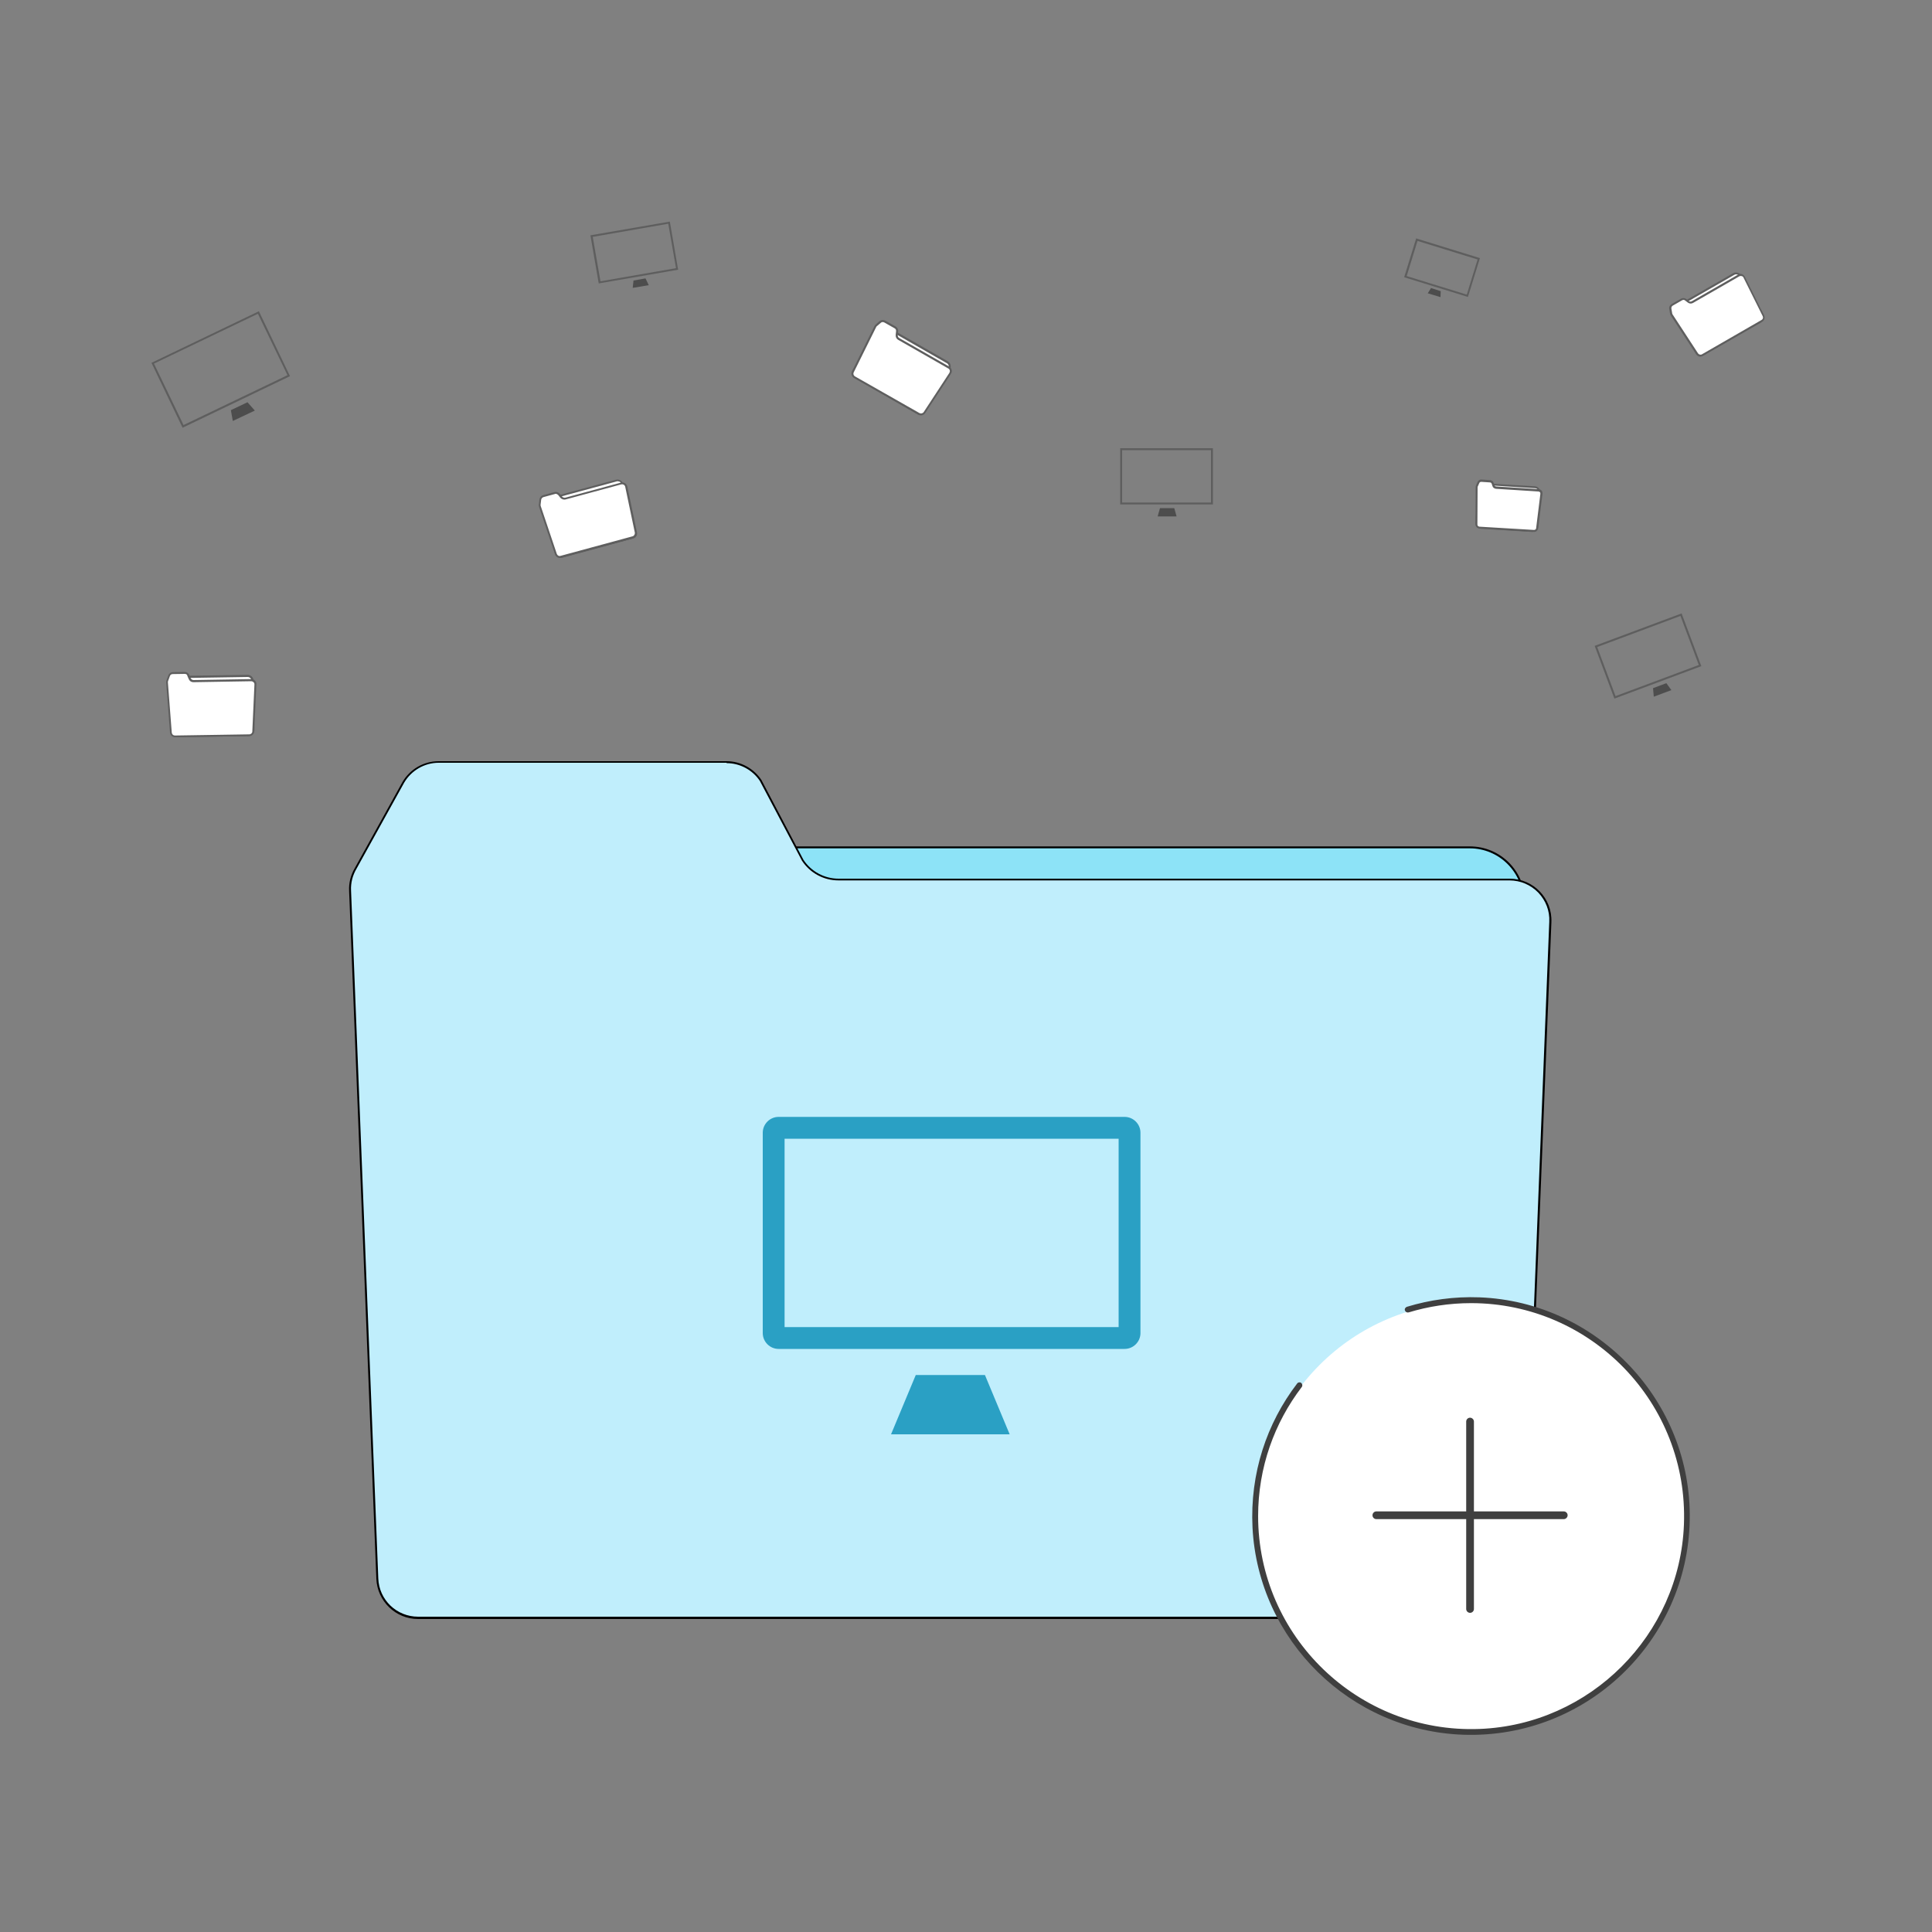 <?xml version="1.0" encoding="utf-8"?>
<!-- Generator: Adobe Illustrator 21.0.2, SVG Export Plug-In . SVG Version: 6.00 Build 0)  -->
<svg version="1.1" id="Layer_1" xmlns="http://www.w3.org/2000/svg" xmlns:xlink="http://www.w3.org/1999/xlink" x="0px" y="0px"
	 viewBox="0 0 1000 1000" enable-background="new 0 0 1000 1000" xml:space="preserve">
<rect x="0" y="0" width="1000" height="1000" fill="#808080" stroke="none"/>
<g>
	<g>
		<g>
			<path fill="#8DE3F7" d="M225,837.5c-15.5,0-28.1-12.6-28.1-28.1V466.7c0-15.5,12.6-28.1,28.1-28.1h535.7
				c15.5,0,28.1,12.6,28.1,28.1v342.6c0,15.5-12.6,28.1-28.1,28.1L225,837.5L225,837.5z"/>
		</g>
		<g>
			<g>
				<path d="M760.8,439.1c15.2,0,27.6,12.4,27.6,27.6v342.6c0,15.2-12.4,27.6-27.6,27.6H225c-15.2,0-27.6-12.4-27.6-27.6V466.7
					c0-15.2,12.4-27.6,27.6-27.6H760.8 M760.8,438.1H225c-15.8,0-28.6,12.8-28.6,28.6v342.6c0,15.8,12.8,28.6,28.6,28.6h535.7
					c15.8,0,28.6-12.8,28.6-28.6V466.7C789.4,450.9,776.6,438.1,760.8,438.1L760.8,438.1z"/>
			</g>
		</g>
	</g>
	<g>
		<g>
			<path fill="#C0EEFC" d="M216.4,837.5c-11.4,0-20.7-8.9-21.1-20.3l-14.1-356.1c-0.2-4,0.8-8,2.9-11.5l24.7-44.6
				c3.8-6.5,10.8-10.5,18.3-10.5h149c7.1,0,13.7,3.6,17.7,9.5l21.8,41.3c4.1,6.3,11,10,18.5,10h347.3c5.8,0,11.2,2.3,15.2,6.5
				s6.1,9.7,5.9,15.5L789,817.2c-0.5,11.4-9.7,20.3-21.1,20.3H216.4z"/>
		</g>
		<g>
			<path d="M376.1,395c6.9,0,13.4,3.5,17.2,9.2l21.8,41.3l0,0l0,0c4.2,6.4,11.3,10.2,18.9,10.2h347.3c5.7,0,11,2.3,14.9,6.3
				c3.9,4.1,6,9.5,5.7,15.1L788.4,817c-0.4,11.1-9.5,19.8-20.6,19.8H216.4c-11.1,0-20.2-8.7-20.6-19.8l-14.1-356.1
				c-0.2-3.9,0.8-7.8,2.8-11.2l24.7-44.6c3.7-6.3,10.5-10.3,17.9-10.3h149 M376.1,394H227c-7.7,0-14.8,4.1-18.7,10.8l-24.7,44.6
				c-2.1,3.6-3.1,7.6-2.9,11.7l14.1,356.1c0.5,11.6,10,20.8,21.6,20.8h551.4c11.6,0,21.2-9.2,21.6-20.8L803,477.3
				c0.5-12.3-9.3-22.5-21.6-22.5H434c-7.3,0-14.1-3.7-18.1-9.7l-21.8-41.4C390.1,397.7,383.3,394,376.1,394L376.1,394z"/>
		</g>
	</g>
</g>
<g>
	<g>
		<circle fill="#FFFFFF" cx="761.4" cy="784.8" r="110.8"/>
	</g>
	<g>
		<path fill="#3F3F3F" d="M874.6,786.7c-1.1,62.8-53.5,113.3-117.1,111.2c-58.5-2-106.2-48.8-109.2-107.2
			c-1.4-28.1,7.4-54.1,23.1-74.6c0.5-0.7,1.5-0.8,2.1-0.3l0,0c0.6,0.5,0.8,1.4,0.3,2.1c-14.2,18.6-22.6,41.7-22.6,66.8
			c0,62.2,51.8,112.6,114.6,110.2c57.2-2.2,103.6-48.6,105.8-105.8c2.4-62.8-47.9-114.6-110.2-114.6c-11.2,0-22.1,1.7-32.3,4.8
			c-0.8,0.2-1.6-0.2-1.9-1l0,0c-0.3-0.8,0.2-1.6,1-1.9c11.8-3.6,24.5-5.4,37.6-4.9C827,673.9,875.7,725.4,874.6,786.7z"/>
	</g>
	<g>
		<path fill="#3F3F3F" d="M811.4,784.3c0,0.5-0.2,1-0.6,1.4c-0.4,0.4-0.9,0.6-1.4,0.6h-46.5v46.5c0,1.1-0.9,2-2,2s-2-0.9-2-2v-46.5
			h-46.5c-1.1,0-2-0.9-2-2s0.9-2,2-2h46.5v-46.5c0-1.1,0.9-2,2-2c0.5,0,1,0.2,1.4,0.6c0.4,0.4,0.6,0.9,0.6,1.4v46.5h46.5
			C810.5,782.3,811.4,783.2,811.4,784.3z"/>
	</g>
</g>
<g>
	<g>
		<g>
			<g>
				<path fill="#C0EEFC" d="M403,692.1c-1.1,0-2.1-0.9-2.1-2.1V586.3c0-1.1,0.9-2.1,2.1-2.1h179.1c1.1,0,2.1,0.9,2.1,2.1V690
					c0,1.1-0.9,2.1-2.1,2.1H403z"/>
			</g>
			<g>
				<path d="M582.1,584.7c0.8,0,1.6,0.7,1.6,1.6V690c0,0.8-0.7,1.6-1.6,1.6H403c-0.8,0-1.6-0.7-1.6-1.6V586.3c0-0.8,0.7-1.6,1.6-1.6
					H582.1 M582.1,583.7H403c-1.4,0-2.6,1.2-2.6,2.6V690c0,1.4,1.2,2.6,2.6,2.6h179.1c1.4,0,2.6-1.2,2.6-2.6V586.3
					C584.6,584.9,583.5,583.7,582.1,583.7L582.1,583.7z"/>
			</g>
		</g>
		<g>
			<path fill="#2AA0C4" d="M579,589.4v97.5H406.1v-97.5H579 M582.1,578.1H403c-4.5,0-8.2,3.7-8.2,8.2V690c0,4.5,3.7,8.2,8.2,8.2
				h179.1c4.5,0,8.2-3.7,8.2-8.2V586.3C590.3,581.8,586.6,578.1,582.1,578.1L582.1,578.1z"/>
		</g>
	</g>
	<g>
		<polygon fill="#2AA0C4" points="522.6,742.4 461.2,742.4 474,711.7 509.8,711.7 		"/>
	</g>
</g>
<g>
	<g>
		<path fill="#5E5E5E" d="M627.8,261.1h-48V232h48V261.1z M580.8,260.1h46V233h-46V260.1z"/>
	</g>
	<g>
		<polygon fill="#4D4D4D" points="609,267.3 599.2,267.3 600.4,263 607.8,263 		"/>
	</g>
</g>
<g>
	<g>
		<path fill="#5E5E5E" d="M94.5,221.4l-16.1-33.6l55.6-26.7l16.1,33.6L94.5,221.4z M79.7,188.2L95,220l53.8-25.8l-15.3-31.8
			L79.7,188.2z"/>
	</g>
	<g>
		<polygon fill="#4D4D4D" points="131.9,212.5 120.5,217.9 119.5,212.3 128.1,208.2 		"/>
	</g>
</g>
<g>
	<g>
		<path fill="#5E5E5E" d="M309.9,146.7l-4.3-24.9l41.1-7.1l4.3,24.9L309.9,146.7z M306.8,122.6l4,23l39.1-6.8l-4-23L306.8,122.6z"/>
	</g>
	<g>
		<polygon fill="#4D4D4D" points="335.8,147.6 327.5,149 327.9,145.2 334.1,144.1 		"/>
	</g>
</g>
<g>
	<g>
		<path fill="#5E5E5E" d="M835.6,361.6l-10.2-27.3l45-16.8l10.2,27.3L835.6,361.6z M826.7,334.9l9.5,25.4l43.1-16.1l-9.5-25.4
			L826.7,334.9z"/>
	</g>
	<g>
		<polygon fill="#4D4D4D" points="865.1,357.2 856,360.6 855.6,356.2 862.5,353.6 		"/>
	</g>
</g>
<g>
	<g>
		<path fill="#5E5E5E" d="M759.8,153.7l-33-10.2l6.2-20.1l33,10.2L759.8,153.7z M728.1,142.9l31.1,9.6l5.6-18.2l-31.1-9.6
			L728.1,142.9z"/>
	</g>
	<g>
		<polygon fill="#4D4D4D" points="745.6,153.8 739,151.8 740.7,149.1 745.7,150.7 		"/>
	</g>
</g>
<g>
	<g>
		<path fill="#FFFFFF" d="M327,278.3l-36.2,9.8c-1.3,0.4-2.7-0.4-3.1-1.8l-6.7-24.7c-0.4-1.3,0.4-2.7,1.8-3.1l36.2-9.8
			c1.3-0.4,2.7,0.4,3.1,1.8l6.7,24.7C329.1,276.5,328.3,277.9,327,278.3z"/>
		<path fill="#5E5E5E" d="M290.1,288.7c-0.5,0-1-0.1-1.5-0.4c-0.7-0.4-1.2-1-1.4-1.8l-6.7-24.7c-0.2-0.8-0.1-1.6,0.3-2.3
			s1-1.2,1.8-1.4l36.2-9.8c0.8-0.2,1.6-0.1,2.3,0.3c0.7,0.4,1.2,1,1.4,1.8l6.7,24.7c0.4,1.6-0.5,3.3-2.1,3.7l-36.2,9.8
			C290.7,288.7,290.4,288.7,290.1,288.7z M319.6,249.1c-0.2,0-0.4,0-0.5,0.1l-36.2,9.8c-0.5,0.1-1,0.5-1.2,0.9
			c-0.3,0.5-0.3,1-0.2,1.5l6.7,24.7c0.3,1.1,1.4,1.7,2.5,1.4l36.2-9.8c1.1-0.3,1.7-1.4,1.4-2.5l-6.7-24.7c-0.1-0.5-0.5-1-0.9-1.2
			C320.3,249.2,320,249.1,319.6,249.1z"/>
	</g>
	<g>
		<path fill="#FFFFFF" d="M327.5,278.1l-37.2,10.1c-1.1,0.3-2.2-0.3-2.6-1.4l-8.3-24.7c-0.1-0.3-0.1-0.6-0.1-0.9l0.3-2.6
			c0.1-0.9,0.7-1.6,1.6-1.8l5.9-1.6c0.8-0.2,1.7,0.1,2.2,0.7l1.1,1.4c0.5,0.7,1.4,1,2.2,0.7l28.8-7.8c1.2-0.3,2.4,0.4,2.6,1.6
			l5,23.8C329.2,276.8,328.6,277.8,327.5,278.1z"/>
		<path fill="#5E5E5E" d="M289.8,288.8c-1.1,0-2.1-0.7-2.5-1.8l-8.3-24.7c-0.1-0.4-0.2-0.7-0.1-1.1l0.3-2.6c0.1-1.1,0.9-2,1.9-2.3
			l5.9-1.6c1-0.3,2.1,0.1,2.8,0.9l1.1,1.4c0.4,0.5,1.1,0.7,1.7,0.6l28.8-7.8c0.7-0.2,1.4-0.1,2.1,0.3c0.6,0.4,1,1,1.2,1.7l5,23.8
			c0.3,1.4-0.5,2.7-1.9,3.1l-37.2,10.1C290.2,288.8,290,288.8,289.8,288.8z M287.6,255.6c-0.1,0-0.3,0-0.4,0.1l-5.9,1.6
			c-0.6,0.2-1.1,0.7-1.2,1.4l-0.3,2.6c0,0.2,0,0.5,0.1,0.7l8.3,24.7c0.3,0.8,1.1,1.3,2,1l37.2-10.1c0.8-0.2,1.3-1.1,1.2-1.9l-5-23.8
			c-0.1-0.4-0.4-0.8-0.7-1c-0.4-0.2-0.8-0.3-1.3-0.2l-28.8,7.8c-1,0.3-2.1-0.1-2.8-0.9l-1.1-1.4
			C288.6,255.9,288.1,255.6,287.6,255.6z"/>
	</g>
</g>
<g>
	<g>
		<path fill="#FFFFFF" d="M128.6,380.5l-37.5,0.6c-1.4,0-2.5-1.1-2.5-2.5L88.2,353c0-1.4,1.1-2.5,2.5-2.5l37.5-0.6
			c1.4,0,2.5,1.1,2.5,2.5l0.4,25.6C131.1,379.3,130,380.5,128.6,380.5z"/>
		<path fill="#5E5E5E" d="M91.1,381.6c-1.6,0-3-1.3-3-3L87.7,353c0-1.7,1.3-3,3-3.1l37.5-0.6c1.6,0,3,1.3,3.1,3l0.4,25.6
			c0,1.7-1.3,3-3,3.1L91.1,381.6L91.1,381.6z M128.2,350.4L128.2,350.4L90.6,351c-1.1,0-2,0.9-2,2l0.4,25.6c0,1.1,0.9,2,2,2
			l37.5-0.6c1.1,0,2-0.9,2-2l-0.4-25.6C130.2,351.3,129.3,350.4,128.2,350.4z"/>
	</g>
	<g>
		<path fill="#FFFFFF" d="M129.1,380.5l-38.5,0.6c-1.1,0-2.1-0.8-2.1-2l-2-26c0-0.3,0-0.6,0.1-0.9l0.9-2.5c0.3-0.8,1.1-1.4,2-1.4
			l6.1-0.1c0.9,0,1.6,0.5,2,1.3l0.7,1.6c0.3,0.8,1.1,1.3,2,1.3l29.9-0.5c1.2,0,2.2,1,2.2,2.2l-1.1,24.3
			C131.2,379.6,130.2,380.5,129.1,380.5z"/>
		<path fill="#5E5E5E" d="M90.6,381.6c-1.4,0-2.5-1.1-2.6-2.4l-2-26c0-0.4,0-0.7,0.2-1.1l0.9-2.5c0.4-1,1.3-1.7,2.4-1.7l6.1-0.1
			c1.1,0,2,0.6,2.4,1.6l0.7,1.6c0.3,0.6,0.8,1,1.5,1l0,0l29.9-0.5c0.8,0,1.4,0.3,1.9,0.8s0.8,1.2,0.7,1.9l-1.1,24.3
			c-0.1,1.4-1.2,2.5-2.6,2.5L90.6,381.6L90.6,381.6z M95.6,348.8L95.6,348.8l-6.2,0.1c-0.7,0-1.3,0.4-1.5,1.1l-0.9,2.5
			c-0.1,0.2-0.1,0.4-0.1,0.7l2,26c0.1,0.9,0.8,1.5,1.6,1.5l38.5-0.6c0.9,0,1.6-0.7,1.6-1.5l1.1-24.3c0-0.5-0.1-0.9-0.5-1.2
			c-0.3-0.3-0.8-0.5-1.2-0.5l-29.9,0.5c-1.1,0-2-0.6-2.4-1.6l-0.7-1.6C96.9,349.1,96.3,348.8,95.6,348.8z"/>
	</g>
</g>
<g>
	<g>
		<path fill="#FFFFFF" d="M475.2,214l-32.5-18.6c-1.2-0.7-1.6-2.2-0.9-3.4l12.7-22.2c0.7-1.2,2.2-1.6,3.4-0.9l32.5,18.6
			c1.2,0.7,1.6,2.2,0.9,3.4l-12.7,22.2C477.9,214.3,476.4,214.7,475.2,214z"/>
		<path fill="#5E5E5E" d="M476.4,214.8c-0.5,0-1-0.1-1.5-0.4l-32.5-18.6c-1.4-0.8-1.9-2.7-1.1-4.1l12.7-22.2c0.4-0.7,1-1.2,1.8-1.4
			s1.6-0.1,2.3,0.3l32.5,18.6c1.4,0.8,1.9,2.7,1.1,4.1L479,213.3c-0.4,0.7-1,1.2-1.8,1.4C477,214.8,476.7,214.8,476.4,214.8z
			 M475.4,213.6c0.5,0.3,1,0.3,1.5,0.2s1-0.5,1.2-0.9l12.7-22.2c0.6-1,0.2-2.2-0.7-2.7l-32.5-18.6c-0.5-0.3-1-0.3-1.5-0.2
			s-1,0.5-1.2,0.9l-12.7,22.2c-0.6,1-0.2,2.2,0.7,2.7L475.4,213.6z"/>
	</g>
	<g>
		<path fill="#FFFFFF" d="M475.6,214.3l-33.4-19.1c-1-0.6-1.3-1.8-0.8-2.8L453,169c0.1-0.3,0.3-0.5,0.6-0.7l2-1.7
			c0.7-0.6,1.6-0.6,2.4-0.2l5.3,3c0.7,0.4,1.2,1.3,1.1,2.1l-0.2,1.8c-0.1,0.8,0.3,1.7,1.1,2.1l25.9,14.8c1.1,0.6,1.4,2,0.7,3
			l-13.3,20.3C477.9,214.5,476.6,214.8,475.6,214.3z"/>
		<path fill="#5E5E5E" d="M476.7,215c-0.4,0-0.9-0.1-1.3-0.3L442,195.6c-1.2-0.7-1.7-2.2-1-3.4l11.6-23.4c0.2-0.3,0.4-0.6,0.7-0.9
			l2-1.7c0.8-0.7,2-0.8,3-0.2l5.3,3c0.9,0.5,1.4,1.5,1.3,2.6l-0.2,1.8c-0.1,0.7,0.2,1.3,0.8,1.6l25.9,14.8c0.6,0.4,1.1,1,1.2,1.7
			c0.2,0.7,0,1.4-0.4,2l-13.3,20.3C478.4,214.6,477.5,215,476.7,215z M475.9,213.8c0.7,0.4,1.7,0.2,2.2-0.5l13.3-20.3
			c0.2-0.4,0.3-0.8,0.2-1.3c-0.1-0.4-0.4-0.8-0.8-1l-25.9-14.8c-0.9-0.5-1.4-1.5-1.3-2.6l0.2-1.8c0.1-0.7-0.2-1.3-0.8-1.6l-5.3-3
			c-0.6-0.3-1.3-0.3-1.8,0.2l-2,1.7c-0.2,0.1-0.3,0.3-0.4,0.5l-11.6,23.4c-0.4,0.8-0.1,1.7,0.6,2.1L475.9,213.8z"/>
	</g>
</g>
<g>
	<g>
		<path fill="#FFFFFF" d="M793,274.8l-26.4-1.6c-1.4-0.1-2.4-1.3-2.3-2.7l1.1-17.6c0.1-1.4,1.3-2.4,2.7-2.3l26.4,1.6
			c1.4,0.1,2.4,1.3,2.3,2.7l-1.1,17.6C795.5,273.8,794.4,274.9,793,274.8z"/>
		<path fill="#5E5E5E" d="M793.1,275.3c-0.1,0-0.1,0-0.2,0l-26.4-1.6c-0.8-0.1-1.5-0.4-2.1-1c-0.5-0.6-0.8-1.4-0.7-2.2l1.1-17.6
			c0-0.8,0.4-1.5,1-2.1c0.6-0.5,1.4-0.8,2.2-0.7l26.4,1.6c1.7,0.1,2.9,1.5,2.8,3.2l-1.1,17.6C796,274,794.7,275.3,793.1,275.3z
			 M767.9,251c-0.5,0-1,0.2-1.3,0.5c-0.4,0.4-0.6,0.8-0.7,1.4l-1.1,17.6c0,0.5,0.1,1.1,0.5,1.5s0.8,0.6,1.4,0.7l26.4,1.6
			c0.5,0,1.1-0.1,1.5-0.5s0.6-0.8,0.7-1.4l1.1-17.6c0.1-1.1-0.8-2.1-1.9-2.1L767.9,251C767.9,251,767.9,251,767.9,251z"/>
	</g>
	<g>
		<path fill="#FFFFFF" d="M794,274.8l-28.4-1.8c-0.8-0.1-1.5-0.7-1.5-1.6l0.1-19.3c0-0.2,0-0.4,0.1-0.6l0.8-1.8
			c0.3-0.6,0.9-1,1.5-0.9l4.5,0.3c0.6,0,1.2,0.5,1.4,1.1l0.4,1.2c0.2,0.6,0.8,1,1.4,1.1l22,1.4c0.9,0.1,1.6,0.9,1.5,1.8l-2.2,17.8
			C795.6,274.3,794.8,274.9,794,274.8z"/>
		<path fill="#5E5E5E" d="M794.1,275.3L794.1,275.3l-28.5-1.8c-1.1-0.1-1.9-1-1.9-2.1l0.1-19.3c0-0.3,0.1-0.6,0.2-0.9l0.8-1.8
			c0.4-0.8,1.2-1.3,2-1.2l4.5,0.3c0.8,0.1,1.6,0.6,1.8,1.4l0.4,1.2c0.1,0.4,0.5,0.7,0.9,0.7l22,1.4c0.6,0,1.1,0.3,1.5,0.7
			s0.5,1,0.5,1.6l-2.2,17.8C796,274.6,795.1,275.3,794.1,275.3z M794,274.3c0.6,0,1.1-0.4,1.1-0.9l2.2-17.8c0-0.3,0-0.6-0.2-0.8
			s-0.5-0.4-0.8-0.4l-22-1.4c-0.8-0.1-1.6-0.6-1.8-1.4l-0.4-1.2c-0.1-0.4-0.5-0.7-0.9-0.7l-4.5-0.3c-0.4,0-0.9,0.2-1,0.6l-0.8,1.8
			c-0.1,0.1-0.1,0.3-0.1,0.4l-0.1,19.3c0,0.6,0.4,1,1,1.1L794,274.3z"/>
	</g>
</g>
<g>
	<g>
		<path fill="#FFFFFF" d="M911.4,166.4l-29.8,17.1c-1.2,0.7-2.7,0.3-3.4-0.9l-11.6-20.2c-0.7-1.2-0.3-2.7,0.9-3.4l29.8-17.1
			c1.2-0.7,2.7-0.3,3.4,0.9l11.6,20.2C913.1,164.2,912.6,165.7,911.4,166.4z"/>
		<path fill="#5E5E5E" d="M880.4,184.3c-0.3,0-0.5,0-0.8-0.1c-0.8-0.2-1.4-0.7-1.8-1.4l-11.6-20.2c-0.4-0.7-0.5-1.5-0.3-2.3
			s0.7-1.4,1.4-1.8l29.8-17.1c1.4-0.8,3.3-0.3,4.1,1.1l11.6,20.2c0.8,1.4,0.3,3.3-1.1,4.1l-29.8,17.1
			C881.4,184.2,880.9,184.3,880.4,184.3z M898.6,142c-0.3,0-0.7,0.1-1,0.3l-29.8,17.1c-0.5,0.3-0.8,0.7-0.9,1.2s-0.1,1.1,0.2,1.5
			l11.6,20.2c0.3,0.5,0.7,0.8,1.2,0.9c0.5,0.1,1.1,0.1,1.5-0.2l29.8-17.1c1-0.6,1.3-1.8,0.7-2.7L900.3,143
			C900,142.3,899.3,142,898.6,142z"/>
	</g>
	<g>
		<path fill="#FFFFFF" d="M912,166.1l-30.9,17.8c-0.9,0.5-2,0.2-2.6-0.6L865.2,163c-0.2-0.2-0.3-0.5-0.3-0.8l-0.4-2.4
			c-0.1-0.8,0.3-1.6,1-2l4.9-2.8c0.7-0.4,1.5-0.3,2.2,0.1l1.3,1c0.6,0.5,1.5,0.5,2.2,0.1l24-13.8c1-0.6,2.2-0.2,2.7,0.8l10,20.1
			C913.3,164.4,912.9,165.5,912,166.1z"/>
		<path fill="#5E5E5E" d="M880.1,184.6c-0.8,0-1.6-0.4-2.1-1.1l-13.2-20.2c-0.2-0.3-0.3-0.6-0.4-1l-0.4-2.4c-0.2-1,0.3-2,1.2-2.5
			l4.9-2.8c0.9-0.5,1.9-0.4,2.7,0.2l1.3,1c0.5,0.4,1.1,0.4,1.6,0.1l24-13.8c0.6-0.3,1.3-0.4,1.9-0.2c0.6,0.2,1.2,0.7,1.5,1.3
			l10,20.1c0.6,1.2,0.1,2.6-1,3.2l-30.9,17.8C880.9,184.5,880.5,184.6,880.1,184.6z M871.4,155.2c-0.2,0-0.5,0.1-0.7,0.2l-4.9,2.8
			c-0.5,0.3-0.8,0.9-0.7,1.5l0.4,2.4c0,0.2,0.1,0.4,0.2,0.6l13.2,20.2c0.4,0.6,1.3,0.9,2,0.5l30.9-17.8c0.7-0.4,0.9-1.2,0.6-1.9
			l-10-20.1c-0.2-0.4-0.5-0.6-0.9-0.7c-0.4-0.1-0.8-0.1-1.2,0.1l-24,13.8c-0.9,0.5-1.9,0.4-2.7-0.2l-1.3-1
			C872,155.3,871.7,155.2,871.4,155.2z"/>
	</g>
</g>
</svg>
